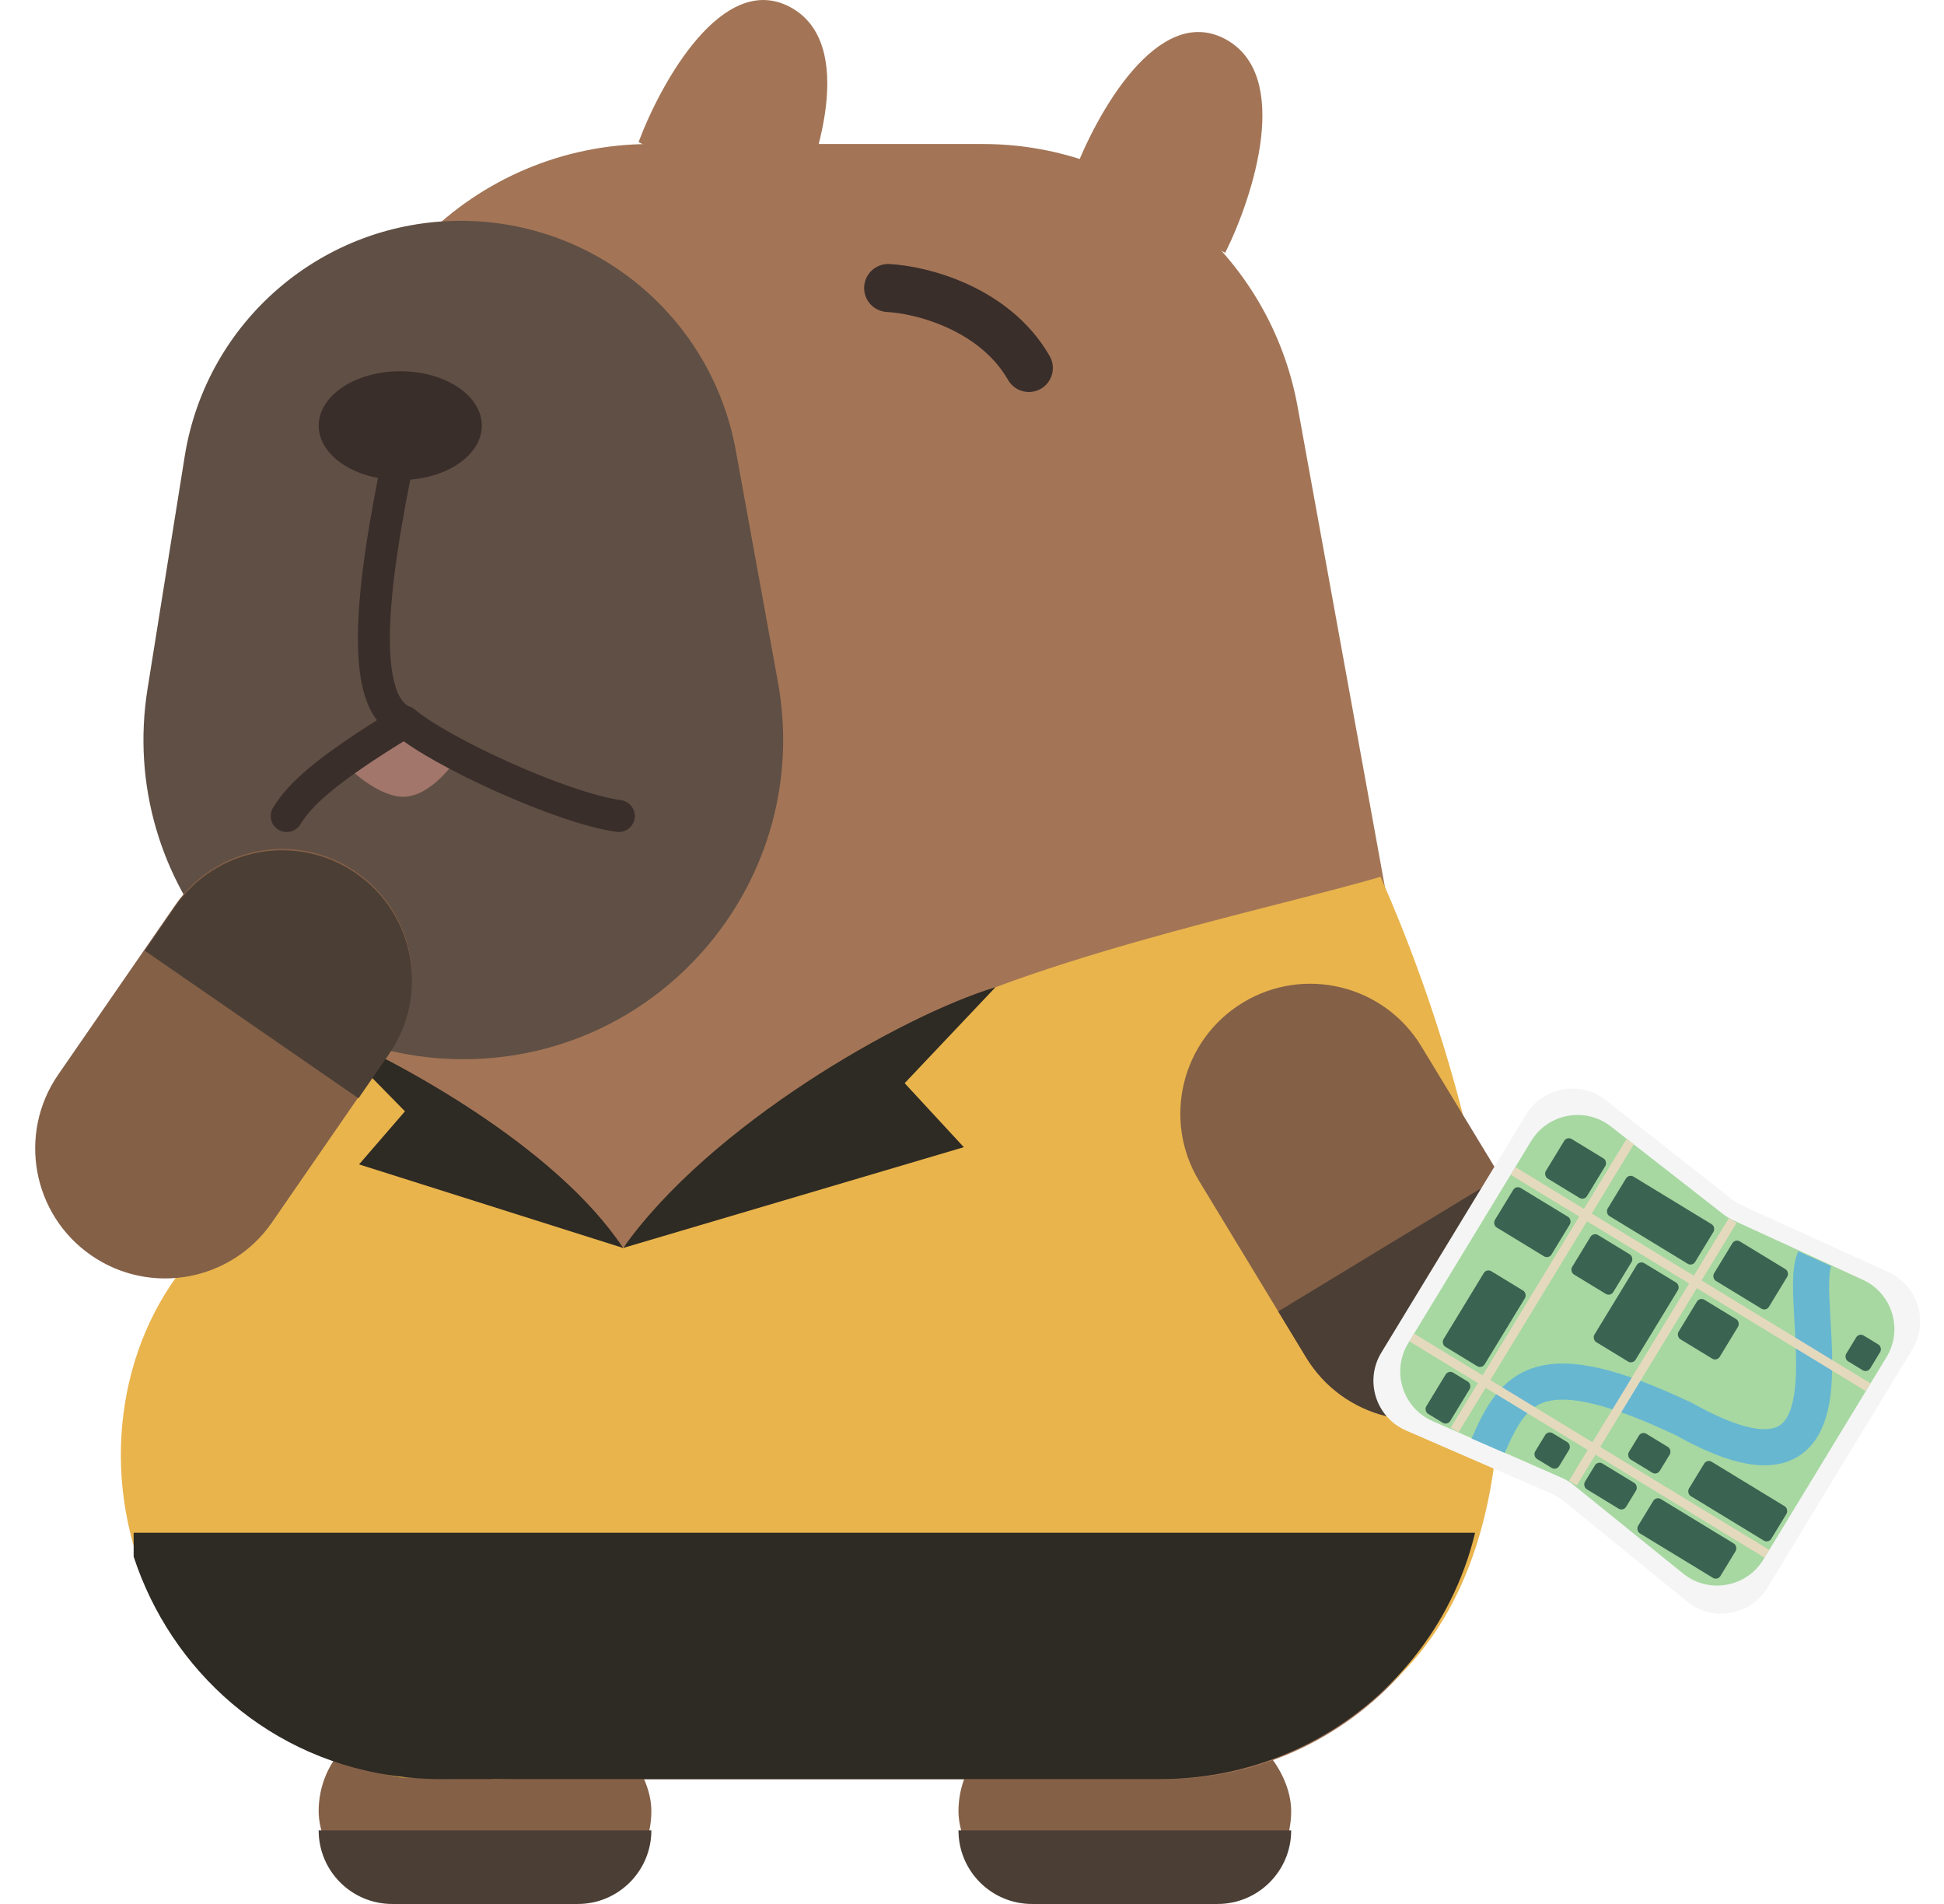 <svg width="48" height="47" viewBox="0 0 48 47" fill="none" xmlns="http://www.w3.org/2000/svg">
<path d="M19.509 0.174C17.846 -0.715 16.322 2.026 15.767 3.507L19.509 5.451C20.202 4.062 21.172 1.063 19.509 0.174Z" fill="#A37556"/>
<rect x="23.666" y="42.419" width="8.215" height="4.582" rx="2.291" fill="#846047"/>
<path d="M23.666 45.184H31.881C31.881 46.188 31.067 47.001 30.064 47.001H25.482C24.479 47.001 23.666 46.188 23.666 45.184Z" fill="#4B3E35"/>
<rect x="7.868" y="42.419" width="8.215" height="4.582" rx="2.291" fill="#846047"/>
<path d="M7.868 45.184H16.083C16.083 46.188 15.269 47.001 14.266 47.001H9.684C8.681 47.001 7.868 46.188 7.868 45.184Z" fill="#4B3E35"/>
<path d="M8.159 11.454C8.159 7.092 11.696 3.555 16.058 3.555H24.268C28.086 3.555 31.357 6.285 32.04 10.041L36.507 34.608C37.389 39.456 33.664 43.92 28.736 43.92H11.231C4.355 43.92 0.762 35.743 5.413 30.678L6.078 29.953C7.417 28.496 8.159 26.589 8.159 24.611L8.159 11.454Z" fill="#A37556"/>
<path d="M4.561 11.263C5.097 7.914 7.985 5.451 11.377 5.451C14.712 5.451 17.57 7.836 18.167 11.117L19.208 16.837C20.09 21.685 16.366 26.147 11.44 26.147C6.581 26.147 2.876 21.801 3.643 17.004L4.561 11.263Z" fill="#604F44"/>
<path d="M9.875 19.665C9.236 19.6 8.544 18.931 8.277 18.605C9.692 17.528 10.921 18.156 11.358 18.605C11.13 18.986 10.514 19.731 9.875 19.665Z" fill="#A2766B"/>
<path d="M9.993 10.491C9.644 12.355 8.47 17.261 9.993 17.82M9.993 17.82C10.871 18.564 13.866 19.948 15.279 20.144M9.993 17.82C7.987 19.038 7.395 19.631 7.079 20.144" stroke="#3A2E2B" stroke-width="0.79" stroke-linecap="round"/>
<ellipse cx="9.883" cy="10.507" rx="2.014" ry="1.343" fill="#3A2E2B"/>
<path d="M21.929 7.11C22.732 7.149 24.551 7.599 25.404 9.084" stroke="#3A2E2B" stroke-width="1.185" stroke-linecap="round"/>
<path d="M30.252 0.964C28.589 0.075 27.065 2.815 26.51 4.297L30.252 6.241C30.945 4.852 31.916 1.853 30.252 0.964Z" fill="#A37556"/>
<path d="M21.705 25.718C24.794 23.775 31.532 22.408 34.086 21.644C37.162 28.544 40.471 42.603 29.103 43.644L12.144 43.92C10.931 40.383 11.454 37.181 12.937 34.379C15.095 30.119 19.206 27.043 21.705 25.718Z" fill="#E9B44C"/>
<path d="M9.912 43.88H19.691C20.899 32.411 10.995 26.792 7.961 25.436C7.329 27.529 6.555 28.283 5.646 30.175C1.104 33.73 2.278 42.464 9.912 43.88Z" fill="#E9B44C"/>
<g clip-path="url(#clip0_4053_9991)">
<path d="M7.807 11.453C7.807 7.091 11.387 3.554 15.803 3.554H24.114C27.978 3.554 31.29 6.284 31.981 10.04L36.503 34.606C37.396 39.455 33.625 43.919 28.636 43.919H10.917C3.957 43.919 0.32 35.742 5.027 30.677L5.701 29.952C7.056 28.495 7.807 26.588 7.807 24.61L7.807 11.453Z" fill="#2E2A24"/>
</g>
<path d="M23.798 28.319L15.386 30.807C17.534 27.774 22.244 25.08 24.581 24.369L22.337 26.739L23.798 28.319Z" fill="#2E2A24"/>
<path d="M8.866 28.744L15.386 30.807C13.721 28.292 9.794 26.178 8.04 25.436L9.999 27.434L8.866 28.744Z" fill="#2E2A24"/>
<path d="M30.688 24.75C32.202 23.831 34.175 24.314 35.094 25.828L37.734 30.178C38.653 31.693 38.171 33.666 36.656 34.585C35.142 35.504 33.169 35.022 32.249 33.507L29.61 29.157C28.69 27.642 29.173 25.67 30.688 24.75Z" fill="#846047"/>
<path d="M37.046 29.044L37.734 30.178C38.653 31.693 38.171 33.666 36.656 34.585C35.142 35.504 33.169 35.022 32.249 33.507L31.561 32.373L37.046 29.044Z" fill="#4B3E35"/>
<path d="M2.254 30.991C3.712 31.997 5.71 31.632 6.717 30.174L9.608 25.986C10.614 24.529 10.249 22.531 8.791 21.524C7.333 20.517 5.335 20.883 4.328 22.341L1.437 26.528C0.431 27.986 0.796 29.984 2.254 30.991Z" fill="#846047"/>
<path d="M8.852 27.112L9.606 26.02C10.613 24.562 10.247 22.564 8.789 21.558C7.331 20.551 5.333 20.917 4.326 22.375L3.573 23.467L8.852 27.112Z" fill="#4B3E35"/>
<path d="M37.681 27.515C38.098 26.829 39.02 26.663 39.651 27.158L42.758 29.6C42.842 29.666 42.934 29.721 43.031 29.765L46.627 31.402C47.358 31.735 47.633 32.63 47.216 33.316L43.642 39.191C43.22 39.885 42.283 40.046 41.654 39.533L38.619 37.062C38.524 36.985 38.419 36.921 38.307 36.872L34.717 35.313C33.973 34.99 33.685 34.084 34.107 33.39L37.681 27.515Z" fill="#F5F5F5"/>
<path d="M37.807 28.166C38.224 27.483 39.143 27.315 39.774 27.807L42.54 29.966C42.622 30.03 42.711 30.084 42.805 30.128L45.995 31.592C46.722 31.926 46.996 32.819 46.58 33.503L43.541 38.498C43.12 39.19 42.186 39.352 41.557 38.843L38.857 36.661C38.765 36.586 38.663 36.524 38.553 36.476L35.375 35.082C34.633 34.757 34.348 33.853 34.769 33.161L37.807 28.166Z" fill="#A7D8A1"/>
<line y1="-0.112" x2="8.333" y2="-0.112" transform="matrix(-0.52 0.854 -0.854 -0.52 40.155 28.125)" stroke="#E5D9BD" stroke-width="0.223"/>
<path d="M36.744 35.689C37.392 34.195 38.021 33.347 41.585 35.034C46.214 37.632 44.316 32.166 44.808 31.072" stroke="#67B7D1" stroke-width="0.892"/>
<line y1="-0.112" x2="10.268" y2="-0.112" transform="matrix(0.854 0.52 -0.52 0.854 37.3 29.001)" stroke="#E5D9BD" stroke-width="0.223"/>
<line y1="-0.112" x2="10.268" y2="-0.112" transform="matrix(0.854 0.52 -0.52 0.854 34.799 33.112)" stroke="#E5D9BD" stroke-width="0.223"/>
<line y1="-0.112" x2="7.589" y2="-0.112" transform="matrix(-0.52 0.854 -0.854 -0.52 42.687 30.072)" stroke="#E5D9BD" stroke-width="0.223"/>
<rect width="2.53" height="1.141" rx="0.134" transform="matrix(0.854 0.52 -0.52 0.854 40.218 28.976)" fill="#3A6351"/>
<rect width="1.19" height="1.141" rx="0.134" transform="matrix(0.854 0.52 -0.52 0.854 39.341 30.417)" fill="#3A6351"/>
<rect width="1.19" height="2.183" rx="0.134" transform="matrix(0.854 0.52 -0.52 0.854 36.707 31.311)" fill="#3A6351"/>
<rect width="1.637" height="1.141" rx="0.134" transform="matrix(0.854 0.52 -0.52 0.854 37.434 29.257)" fill="#3A6351"/>
<rect width="1.19" height="1.141" rx="0.134" transform="matrix(0.854 0.52 -0.52 0.854 38.692 28.048)" fill="#3A6351"/>
<rect width="1.19" height="1.141" rx="0.134" transform="matrix(0.854 0.52 -0.52 0.854 41.969 32.016)" fill="#3A6351"/>
<rect width="0.694" height="0.744" rx="0.134" transform="matrix(0.854 0.52 -0.52 0.854 45.902 32.899)" fill="#3A6351"/>
<rect width="0.694" height="0.744" rx="0.134" transform="matrix(0.854 0.52 -0.52 0.854 38.222 35.31)" fill="#3A6351"/>
<rect width="0.694" height="1.19" rx="0.134" transform="matrix(0.854 0.52 -0.52 0.854 35.765 33.815)" fill="#3A6351"/>
<rect width="1.587" height="1.141" rx="0.134" transform="matrix(0.854 0.52 -0.52 0.854 42.845 30.575)" fill="#3A6351"/>
<rect width="1.19" height="0.744" rx="0.134" transform="matrix(0.854 0.52 -0.52 0.854 39.451 36.058)" fill="#3A6351"/>
<rect width="2.381" height="0.992" rx="0.134" transform="matrix(0.854 0.52 -0.52 0.854 40.892 36.935)" fill="#3A6351"/>
<rect width="2.381" height="0.992" rx="0.134" transform="matrix(0.854 0.52 -0.52 0.854 42.148 36.015)" fill="#3A6351"/>
<rect width="0.893" height="0.744" rx="0.134" transform="matrix(0.854 0.52 -0.52 0.854 40.536 35.325)" fill="#3A6351"/>
<rect width="1.19" height="2.282" rx="0.134" transform="matrix(0.854 0.52 -0.52 0.854 40.485 31.113)" fill="#3A6351"/>
<defs>
<clipPath id="clip0_4053_9991">
<rect width="33.334" height="6.082" fill="white" transform="translate(3.3 37.837)"/>
</clipPath>
</defs>
</svg>
